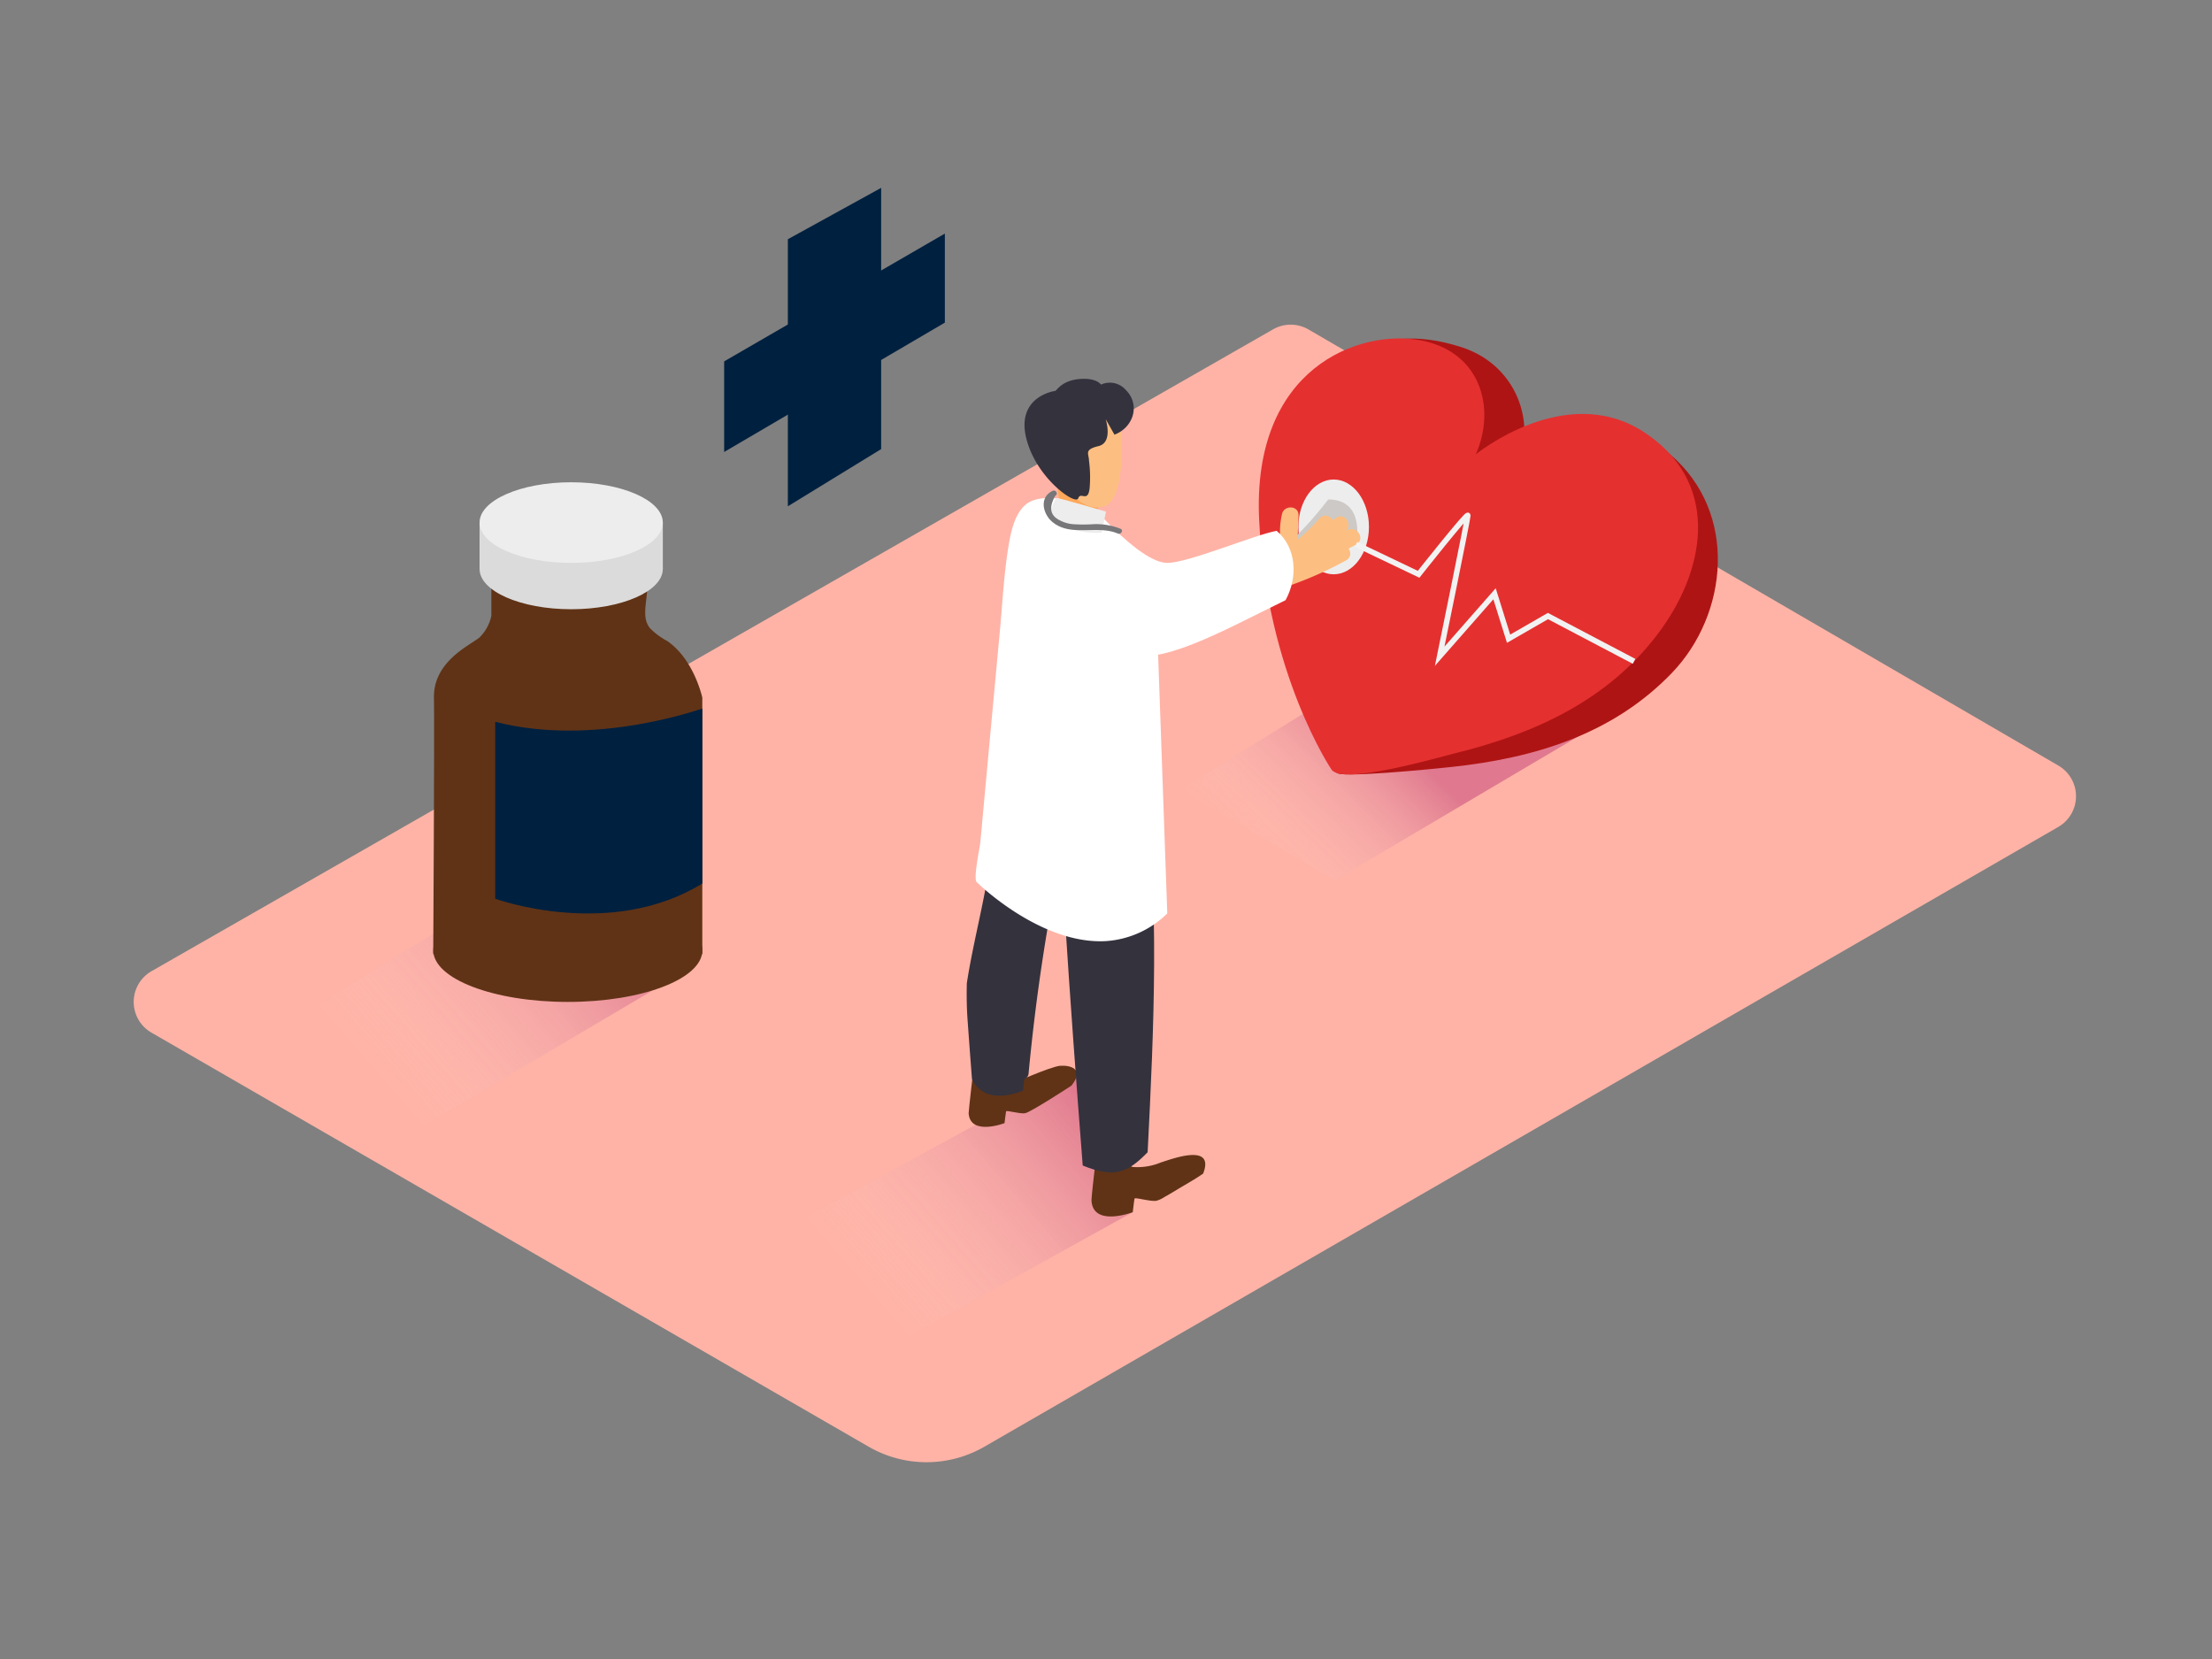 <svg xmlns="http://www.w3.org/2000/svg" xmlns:xlink="http://www.w3.org/1999/xlink" viewBox="0 0 400 300"><rect x="0" y="0" width="400" height="300" fill="#808080" stroke="none"/><defs><linearGradient id="linear-gradient" x1="69.1" y1="196.4" x2="110.64" y2="160.39" gradientUnits="userSpaceOnUse"><stop offset="0" stop-color="#fff" stop-opacity="0"/><stop offset="0.99" stop-color="#9e005d"/></linearGradient><linearGradient id="linear-gradient-2" x1="156.77" y1="234.2" x2="197.26" y2="199.11" xlink:href="#linear-gradient"/><linearGradient id="linear-gradient-3" x1="229.9" y1="158.88" x2="253.84" y2="134.51" xlink:href="#linear-gradient"/></defs><title>191-200</title><g style="isolation:isolate"><g id="Layer_2" data-name="Layer 2"><path d="M372.2,138.43,236.6,59.57a6.41,6.41,0,0,0-6.41,0L27.4,175.62a6.41,6.41,0,0,0,0,11.12l129.68,74.87a20.93,20.93,0,0,0,20.93,0l194.2-112.08A6.41,6.41,0,0,0,372.2,138.43Z" fill="#ffb3a6"/><polyline points="125.26 174.82 76.18 203.83 48.19 187.43 92.11 160.36" opacity="0.32" fill="url(#linear-gradient)" style="mix-blend-mode:multiply"/><polyline points="204.82 219.21 164.26 241.71 136.27 225.31 194.48 193.53" opacity="0.32" fill="url(#linear-gradient-2)" style="mix-blend-mode:multiply"/><polyline points="290.41 130.21 241.33 159.22 213.34 142.81 257.26 115.75" opacity="0.32" fill="url(#linear-gradient-3)" style="mix-blend-mode:multiply"/><path d="M273.55,85.62S289.24,71.28,302,82.15c12.43,10.59,10.48,29,.32,39.55-10.73,11.14-24.9,15.4-39.91,17-2.8.3-21.23,2.16-20.71.93,0,0-10.94-19.72-8.58-47.37S248.4,57.62,264.34,62.8C275,66.27,278.28,78.05,273.55,85.62Z" fill="#af1414"/><path d="M266.86,82.17S282.95,69,297.07,78c13.75,8.8,11.81,24.15,3.18,36-9.12,12.49-22.58,18.64-37.23,22.24-2.74.67-20.3,5.81-22.24,2.93,0,0-11.67-17.25-13.08-45s18.16-34.7,29.18-32.63S270.52,74,266.86,82.17Z" fill="#e53030"/><path d="M88.85,103.23v8.13a7.67,7.67,0,0,1-2.13,3.9c-1.65,1.4-8.37,4.28-8.25,10.91.11,6-.13,46.36-.13,46.36H127V126.16s-1.48-6.94-6.38-10.27a12.7,12.7,0,0,1-3.09-2.3c-1.42-1.81-.7-4-.48-7.07a35.65,35.65,0,0,0-.17-4.08" fill="#603316"/><polyline points="86.72 94.5 86.72 102.88 119.86 102.88 119.86 94.5" fill="#dbdbdb"/><ellipse cx="103.29" cy="102.88" rx="16.57" ry="7.29" fill="#dbdbdb"/><ellipse cx="103.29" cy="94.5" rx="16.57" ry="7.29" fill="#ededed"/><ellipse cx="102.68" cy="171.85" rx="24.33" ry="9.33" fill="#603316"/><path d="M127,128.14c-.63.13-19.63,7-37.45,2.38v32s20.76,7.55,37.45-2.76Z" fill="#00203f"/><polygon points="142.47 43.26 142.47 91.55 159.34 81.21 159.34 33.97 142.47 43.26" fill="#00203f"/><polygon points="130.95 65.35 130.95 81.73 170.86 58.34 170.86 42.24 130.95 65.35" fill="#00203f"/><ellipse cx="241.17" cy="95.28" rx="6.38" ry="8.57" fill="#ededed"/><path d="M182.93,196s7.07-3.14,8.77-3.27,4.54.46,2.06,3.58c0,0-7.43,4.86-8.41,5s-3.36-.59-3.42-.34-.28,2.13-.28,2.13-6.21,2.37-6.49-1.79c0-.54.9-8.25.9-8.25" fill="#603316"/><path d="M174.83,177.82c1.23-8,3.48-15.73,4.41-23.81.59-5.09,1-10.2,1.64-15.28s2.52-10,3.74-15a.55.55,0,0,0-.25-.62c.06-.18.11-.35.17-.53.63-.6,1.27-1.17,1.89-1.71l8.69,5.85s-.05,5.32-.32,13c-1,4.49-1.78,8.5-2.92,12.76a1.12,1.12,0,0,1,.27,1A360.85,360.85,0,0,0,186,194.14a1.18,1.18,0,0,1-.78,1l-.24,2.1c-7.56,2.92-9.22-2.16-9.22-2.16s-.34-4.33-.77-10.34C174.81,182.44,174.78,180.13,174.83,177.82Z" fill="#34323d"/><path d="M198.4,207.65l4.2,1.5a2.31,2.31,0,0,0,1.7,1.55.93.93,0,0,0,.59.33,11,11,0,0,0,5-.81c2-.63,9.86-3.63,7.68,2-1.43,1-3,1.87-4.5,2.77-.82.5-1.65,1-2.5,1.47a5,5,0,0,1-1.47.68c-1.13.17-3.87-.68-3.94-.39s-.32,2.45-.32,2.45-7.15,2.73-7.46-2.06C197.32,216.52,198.4,207.65,198.4,207.65Z" fill="#603316"/><path d="M192.49,164.69c-.88-14.12-1.36-28.33-4.34-42.21-.13-3.61-2.47-1.3-2.31-2.73C187.11,108.13,204,122,204,122c.69.56.77,4.12.91,4.93q1.15,6.69,2,13.43c2.8,22.68,1.77,45.25.62,68-3.59,3.67-5.95,4.77-11.74,2.4-1.16-14.89-2.26-29.79-3.21-44.69Z" fill="#34323d"/><path d="M195.82,101.16a10.77,10.77,0,0,0,7.91,9.46c0,.44.13,3.12.18,3.56-5.09-1.22-8.84-7.61-9.37-13C194.46,100.34,195.74,100.35,195.82,101.16Z" fill="#34323d"/><path d="M209.31,115.1l-13.51-7.46.46-16.36c-2.86-.86-6.56-1.81-9.49-.77-3.33,1.19-4.1,6.22-4.55,9.21-.77,5.13-1,10.27-1.51,15.43l-1.91,20.63-1.53,16.59c-.08.85-1.3,6.5-.66,7.14,0,0,11.47,11.35,23.38,10.67a17.43,17.43,0,0,0,11.09-5Z" fill="#fff"/><path d="M240.19,90.32s-5.65,7.51-9.11,9.08l1.71,3.48,12.44-4.43S247.07,90.32,240.19,90.32Z" fill="#ccc9c6"/><path d="M243.72,95.86l-.35.19c1.27-1.13-.16-3.46-1.7-2.44l-.71.46a1.41,1.41,0,0,0-2.32-.38,35,35,0,0,1-4,3.94l.17-4.42c.07-1.76-2.42-1.94-2.95-.4a14.87,14.87,0,0,0-.4,3.71,5.25,5.25,0,0,1-1.73,3.45,1.32,1.32,0,0,0-.42,1.31l-.2,0c-1.71.17-1.89,2.61-.52,3-1.34.8-.54,3.23,1.17,2.72a68.29,68.29,0,0,0,13.67-5.67,1.39,1.39,0,0,0,.42-2.12l1.42-.75C246.93,97.53,245.42,94.93,243.72,95.86Z" fill="#fcbf81"/><path d="M195.8,89.53s10,12.26,15.29,12.26c3.8,0,15.89-5.12,19.77-5.8,3.62,3.07,3.86,8.44,1.61,12.54-11.57,5.64-23.3,12.36-29.24,9.42-7.18-3.56-17-16.92-17-16.92S179.09,94,195.8,89.53Z" fill="#fff"/><path d="M198.36,93.62l.82-6.6L191.06,87l.73,5.43A12.61,12.61,0,0,0,198.36,93.62Z" fill="#ffa85a"/><path d="M201.36,74.65c1.89-.78,2.55,15.08-1.36,16.78s-8.26-3.38-10.09-7.8S193,78.12,201.36,74.65Z" fill="#fcbf81"/><path d="M199.94,75.79s1.39,4.24-1.3,4.88-1.72,1.39-1.72,2.6a23,23,0,0,1,.12,5c-.31,2.73-1.62.54-2.07,1.85s-7.7-3.72-9.42-11,4.89-8.4,5.21-8.41,1.12-1.85,4.33-2.16,4,1,4,1a3.83,3.83,0,0,1,4.52,1c2.62,2.63,1.38,6.74-2.08,8.05Z" fill="#34323d"/><path d="M199.22,96.31l.78-3.79s-8.52-2.51-8.94-2.47-1.52,3.76-1.52,3.76S194.6,96.81,199.22,96.31Z" fill="#ededed"/><path d="M202.63,95.62a11.78,11.78,0,0,0-5.1-.82,28.19,28.19,0,0,1-3.31,0,6.2,6.2,0,0,1-2.68-.77q-2.5-1.28-.69-4.41c.58-.28.07-1.14-.5-.86-2.47,1.17-1.81,4.18,0,5.66,3.33,2.73,8.07.46,11.78,2.06C202.71,96.73,203.22,95.87,202.63,95.62Z" fill="#77777a"/><path d="M245.23,98.45l11.3,5.4s8.9-11.27,8.9-10.64-5.09,25.46-5.09,25.46l9.92-11.3,2.54,8.13,7.12-4.1,15.57,8.19" fill="none" stroke="#f2f2f2" stroke-miterlimit="10"/></g></g></svg>